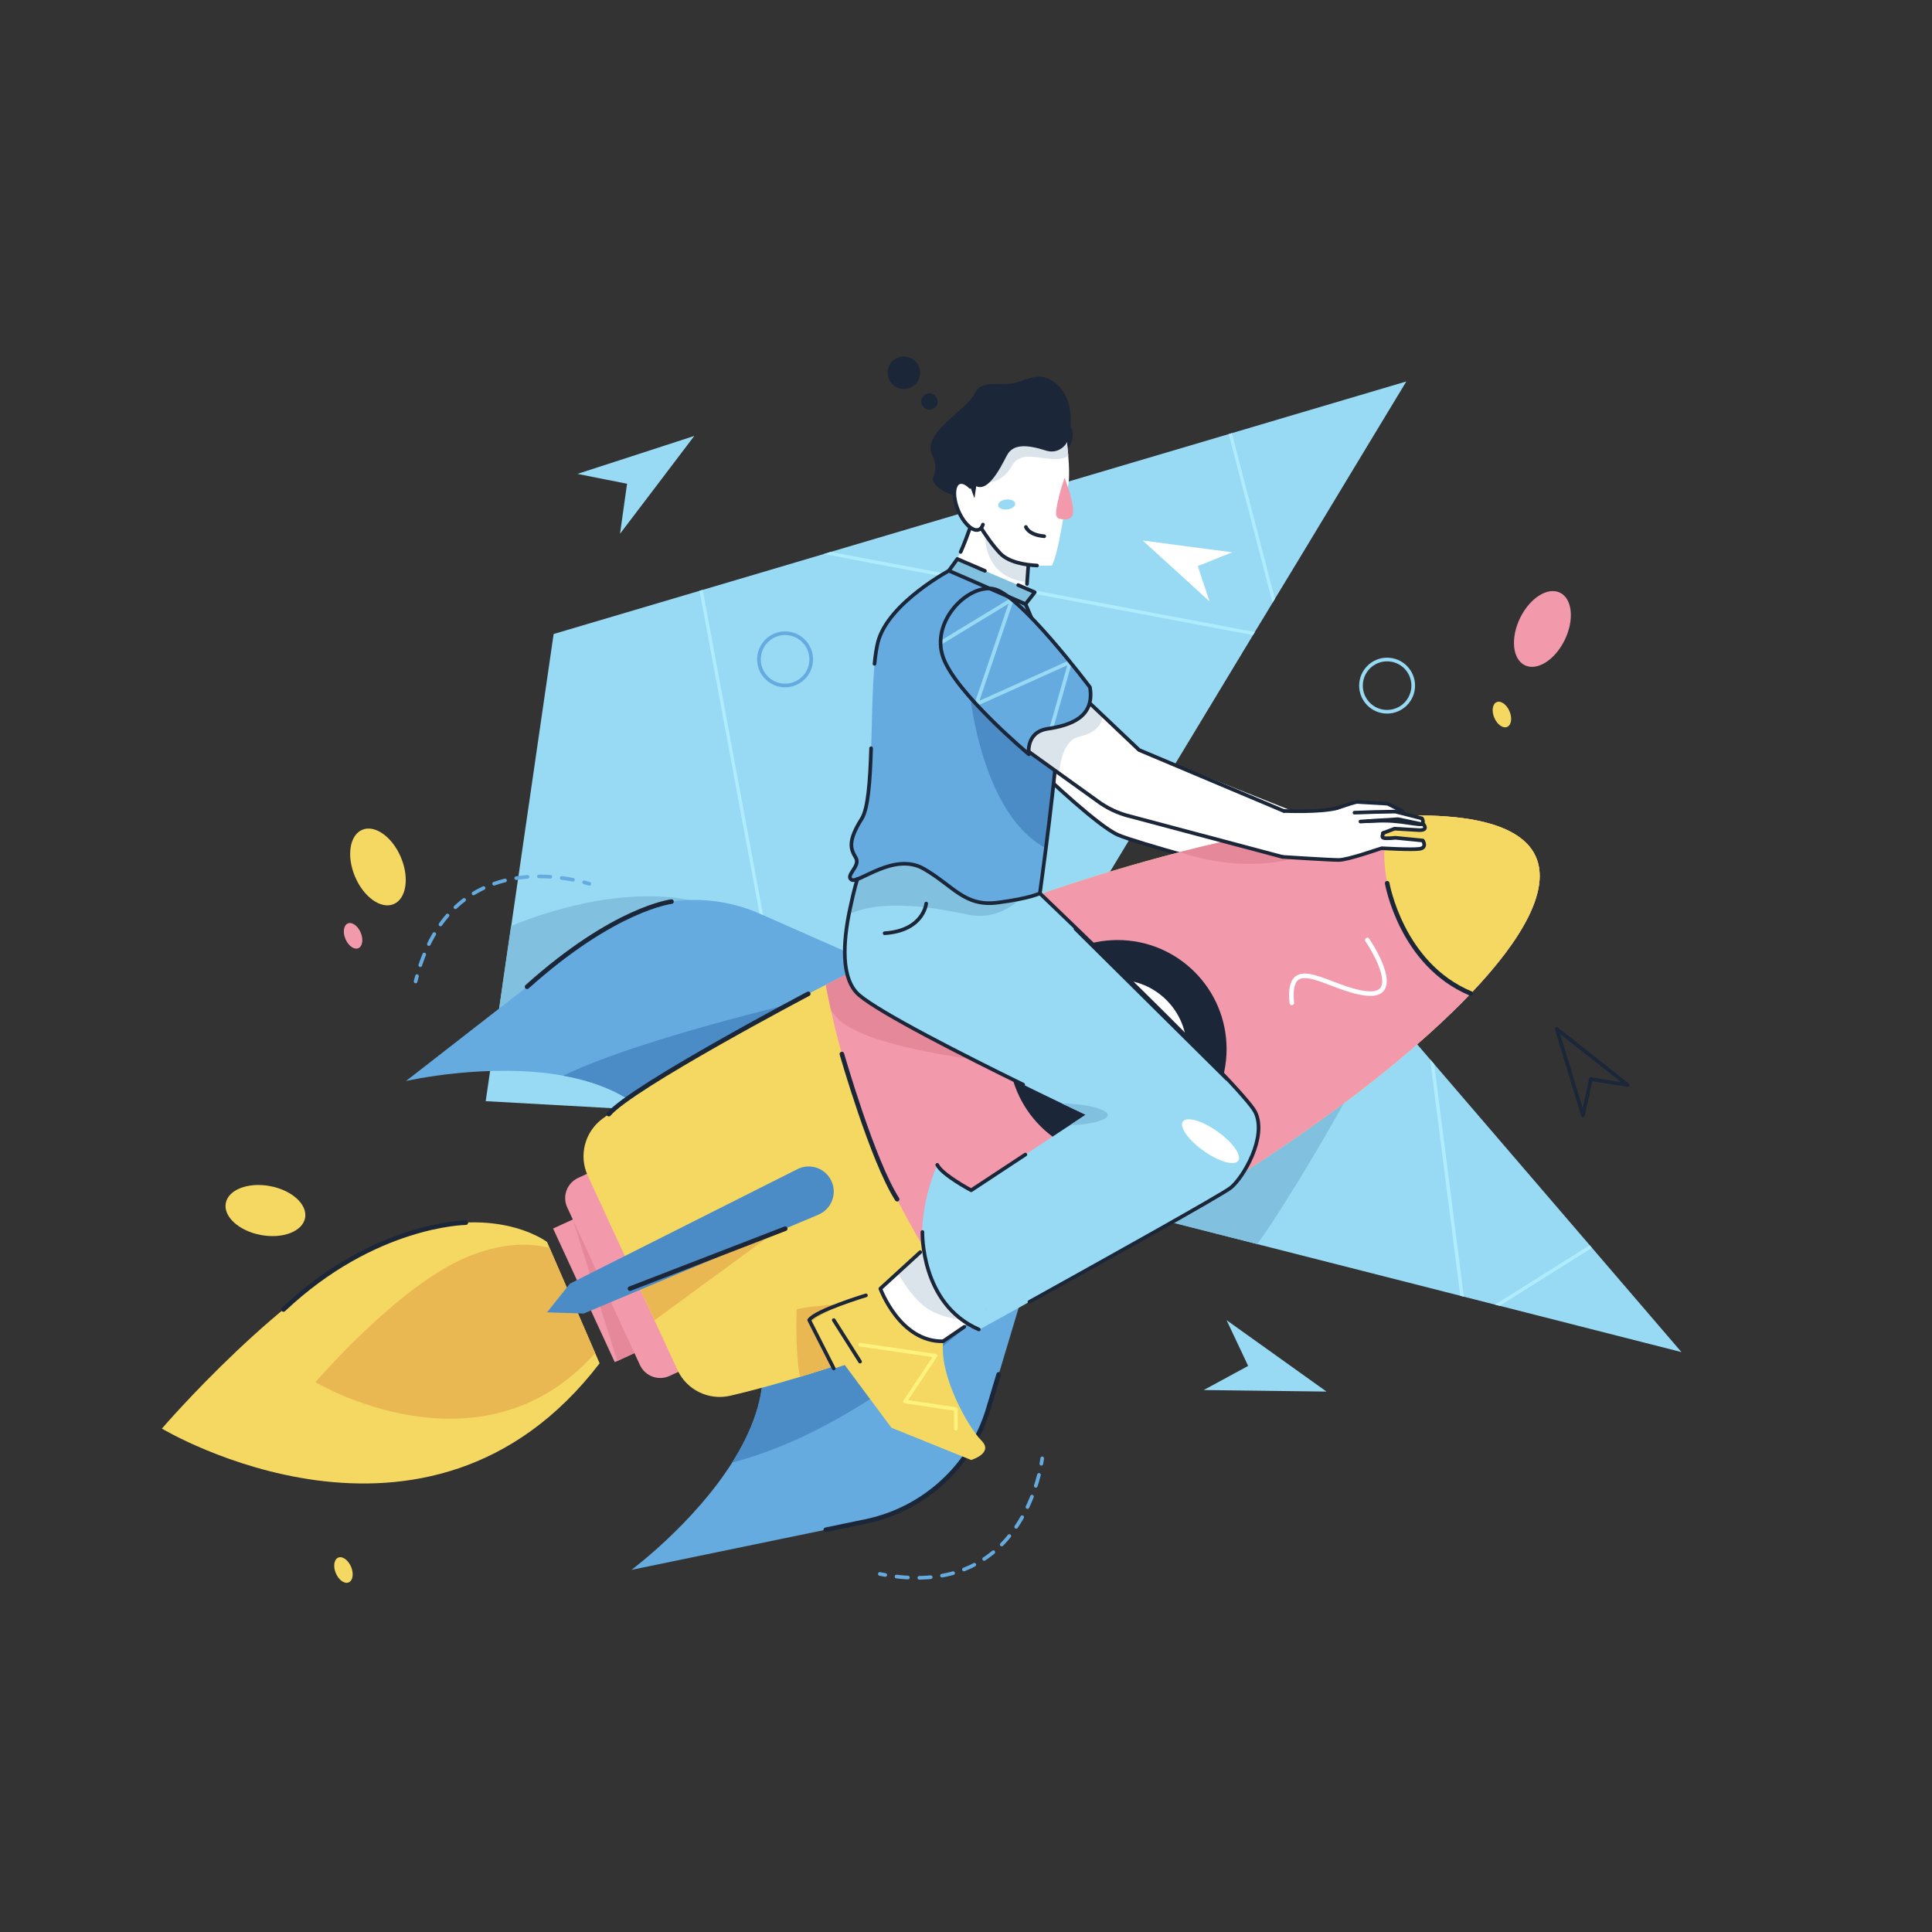 <?xml version="1.0" encoding="utf-8"?>
<!-- Generator: Adobe Illustrator 24.3.0, SVG Export Plug-In . SVG Version: 6.00 Build 0)  -->
<svg version="1.1" id="illustrations" xmlns="http://www.w3.org/2000/svg" xmlns:xlink="http://www.w3.org/1999/xlink" x="0px"
	 y="0px" viewBox="0 0 2500 2500" style="enable-background:new 0 0 2500 2500;" xml:space="preserve">
<rect x="0" y="0" width="2500" height="2500" fill="#333333" stroke="none"/>
<style type="text/css">
	.st0{fill:#F299AC;}
	.st1{fill:#98DAF4;}
	.st2{fill:#B0ECFF;}
	.st3{fill:#F4D862;}
	.st4{fill:#FFFFFF;}
	.st5{fill:#82C0E0;}
	.st6{fill:none;stroke:#B6FCFF;stroke-width:4.42;stroke-linecap:round;stroke-linejoin:round;stroke-miterlimit:10;}
	.st7{fill:none;stroke:#1B2638;stroke-width:4.42;stroke-miterlimit:10;}
	.st8{fill:#FFF27D;}
	.st9{fill:none;stroke:#1B2638;stroke-width:4.42;stroke-linecap:round;stroke-linejoin:round;stroke-miterlimit:10;}
	.st10{fill:#65ABE0;}
	.st11{fill:#1B2638;}
	.st12{fill:#4B8CC6;}
	.st13{fill:#DAE4EA;}
	.st14{fill:#F9B9CE;}
	.st15{fill:#253544;}
	.st16{fill:none;stroke:#FFFFFF;stroke-width:4.42;stroke-linecap:round;stroke-linejoin:round;}
	.st17{fill:none;stroke:#FFFFFF;stroke-width:4.42;stroke-linecap:round;stroke-linejoin:round;stroke-dasharray:13.494,13.494;}
	.st18{fill:#E5889A;}
	.st19{fill:none;stroke:#FFFFFF;stroke-width:4.42;stroke-linecap:round;stroke-linejoin:round;stroke-miterlimit:10;}
	.st20{fill:none;stroke:#98DAF4;stroke-width:4.42;stroke-miterlimit:10;}
	.st21{fill:none;stroke:#65ABE0;stroke-width:4.42;stroke-miterlimit:10;}
	.st22{fill:#FFFFFF;stroke:#2A353F;stroke-width:3.315;stroke-linecap:round;stroke-linejoin:round;stroke-miterlimit:10;}
	.st23{fill:none;stroke:#B6FCFF;stroke-width:4.42;stroke-miterlimit:10;}
	.st24{fill:none;stroke:#1B2638;stroke-width:1.105;stroke-linecap:round;stroke-linejoin:round;stroke-miterlimit:10;}
	.st25{fill:#B6FCFF;}
	.st26{fill:none;stroke:#98DAF4;stroke-width:4.42;stroke-linecap:round;stroke-linejoin:round;stroke-miterlimit:10;}
	.st27{fill:none;stroke:#B0ECFF;stroke-width:4.42;stroke-miterlimit:10;}
	.st28{fill:none;stroke:#B0ECFF;stroke-width:4;stroke-linecap:round;stroke-linejoin:round;stroke-miterlimit:10;}
	.st29{fill:none;stroke:#1B2638;stroke-width:4;stroke-linecap:round;stroke-linejoin:round;stroke-miterlimit:10;}
	.st30{fill:none;stroke:#98DAF4;stroke-width:4;stroke-miterlimit:10;}
	.st31{fill:none;stroke:#65ABE0;stroke-width:4;stroke-miterlimit:10;}
	.st32{fill:none;stroke:#FFFFFF;stroke-width:4;stroke-linecap:round;stroke-linejoin:round;stroke-miterlimit:10;}
	.st33{fill:none;stroke:#B6FCFF;stroke-width:4;stroke-linecap:round;stroke-linejoin:round;stroke-miterlimit:10;}
	.st34{fill:none;stroke:#1B2638;stroke-width:4;stroke-miterlimit:10;}
	.st35{fill:none;stroke:#1B2638;stroke-width:3;stroke-linecap:round;stroke-linejoin:round;stroke-miterlimit:10;}
	.st36{fill:#FFFFFF;stroke:#1B2638;stroke-width:4;stroke-linecap:round;stroke-linejoin:round;stroke-miterlimit:10;}
	.st37{fill:none;stroke:#65ABE0;stroke-width:4;stroke-linecap:round;stroke-linejoin:round;}
	.st38{fill:none;stroke:#65ABE0;stroke-width:4;stroke-linecap:round;stroke-linejoin:round;stroke-dasharray:12.212,12.212;}
	.st39{fill:none;stroke:#FFFFFF;stroke-width:4;stroke-miterlimit:10;}
	.st40{fill:#F4D862;stroke:#1B2638;stroke-width:4;stroke-linecap:round;stroke-linejoin:round;stroke-miterlimit:10;}
	.st41{fill:none;stroke:#65ABE0;stroke-width:4;stroke-linecap:round;stroke-linejoin:round;stroke-dasharray:11.832,11.832;}
	.st42{fill:none;stroke:#F4D862;stroke-width:5;stroke-miterlimit:10;}
	.st43{fill:none;stroke:#FFF27D;stroke-width:4;stroke-linecap:round;stroke-linejoin:round;stroke-miterlimit:10;}
	.st44{fill:none;stroke:#65ABE0;stroke-width:4;stroke-linecap:round;stroke-linejoin:round;stroke-dasharray:11.85,11.85;}
	.st45{fill:none;stroke:#1B2638;stroke-width:4.725;stroke-linecap:round;stroke-linejoin:round;stroke-miterlimit:10;}
	.st46{fill:none;stroke:#1B2638;stroke-width:5.906;stroke-linecap:round;stroke-linejoin:round;stroke-miterlimit:10;}
	.st47{fill:#EAB853;}
	.st48{fill:none;stroke:#98DAF4;stroke-width:4.725;stroke-miterlimit:10;}
	.st49{fill:none;stroke:#65ABE0;stroke-width:4.725;stroke-miterlimit:10;}
	.st50{fill:none;stroke:#65ABE0;stroke-width:4.725;stroke-linecap:round;stroke-linejoin:round;}
	
		.st51{fill:none;stroke:#65ABE0;stroke-width:4.725;stroke-linecap:round;stroke-linejoin:round;stroke-dasharray:14.763,14.763;}
	.st52{fill:none;stroke:#98DAF4;stroke-width:4.725;stroke-linecap:round;stroke-linejoin:round;stroke-miterlimit:10;}
	.st53{fill:none;stroke:#FFF27D;stroke-width:4.725;stroke-linecap:round;stroke-linejoin:round;stroke-miterlimit:10;}
	.st54{fill:none;stroke:#FFFFFF;stroke-width:5.906;stroke-linecap:round;stroke-linejoin:round;stroke-miterlimit:10;}
	.st55{fill:none;stroke:#65ABE0;stroke-width:4.874;stroke-miterlimit:10;}
	.st56{fill:none;stroke:#1B2638;stroke-width:4.874;stroke-linecap:round;stroke-linejoin:round;stroke-miterlimit:10;}
	.st57{fill:none;stroke:#1B2638;stroke-width:4.874;stroke-miterlimit:10;}
	.st58{fill:none;stroke:#B6FCFF;stroke-width:4.874;stroke-linecap:round;stroke-linejoin:round;stroke-miterlimit:10;}
	.st59{fill:none;stroke:#FFF27D;stroke-width:6.092;stroke-linecap:round;stroke-linejoin:round;stroke-miterlimit:10;}
	.st60{fill:none;stroke:#98DAF4;stroke-width:4.874;stroke-miterlimit:10;}
	.st61{fill:none;stroke:#FFFFFF;stroke-width:4.874;stroke-linecap:round;stroke-linejoin:round;stroke-miterlimit:10;}
	.st62{fill:none;stroke:#000000;stroke-width:1.218;stroke-linecap:round;stroke-linejoin:round;stroke-miterlimit:10;}
	.st63{fill:none;stroke:#B0ECFF;stroke-width:4.874;stroke-miterlimit:10;}
	.st64{fill:none;stroke:#1B2638;stroke-width:4.874;stroke-linecap:round;stroke-linejoin:round;}
	
		.st65{fill:none;stroke:#1B2638;stroke-width:4.874;stroke-linecap:round;stroke-linejoin:round;stroke-dasharray:13.926,13.926;}
	.st66{fill:none;stroke:#FFFFFF;stroke-width:6.092;stroke-linecap:round;stroke-linejoin:round;stroke-miterlimit:10;}
	.st67{fill:none;stroke:#1B2638;stroke-width:4.475;stroke-linecap:round;stroke-linejoin:round;stroke-miterlimit:10;}
	.st68{fill:none;stroke:#FFF27D;stroke-width:11.188;stroke-linecap:round;stroke-linejoin:round;stroke-miterlimit:10;}
	.st69{fill:none;stroke:#FFFFFF;stroke-width:3.357;stroke-miterlimit:10;}
	.st70{fill:none;stroke:#65ABE0;stroke-width:4.475;stroke-miterlimit:10;}
	.st71{fill:none;stroke:#FFFFFF;stroke-width:4.475;stroke-linecap:round;stroke-linejoin:round;stroke-miterlimit:10;}
	.st72{fill:none;stroke:#1B2638;stroke-width:3.357;stroke-linecap:round;stroke-linejoin:round;stroke-miterlimit:10;}
	.st73{fill:none;stroke:#FFFFFF;stroke-width:3.357;stroke-linecap:round;stroke-linejoin:round;stroke-miterlimit:10;}
	.st74{fill:none;stroke:#1B2638;stroke-width:5.032;stroke-linecap:round;stroke-linejoin:round;stroke-miterlimit:10;}
	.st75{fill:none;stroke:#1B2638;stroke-width:4.404;stroke-linecap:round;stroke-linejoin:round;stroke-miterlimit:10;}
	.st76{fill:none;stroke:#1B2638;stroke-width:4.952;stroke-linecap:round;stroke-linejoin:round;stroke-miterlimit:10;}
	.st77{fill:none;stroke:#FFFFFF;stroke-width:4.952;stroke-linecap:round;stroke-linejoin:round;stroke-miterlimit:10;}
	.st78{fill:none;stroke:#000000;stroke-width:1.101;stroke-miterlimit:10;}
	.st79{fill:none;stroke:#98DAF4;stroke-width:12.112;stroke-linecap:round;stroke-linejoin:round;stroke-miterlimit:10;}
	.st80{fill:none;stroke:#FFFFFF;stroke-width:4.404;stroke-linecap:round;stroke-linejoin:round;stroke-miterlimit:10;}
	.st81{fill:none;stroke:#B6FCFF;stroke-width:4.952;stroke-linecap:round;stroke-linejoin:round;stroke-miterlimit:10;}
	.st82{fill:none;stroke:#1B2638;stroke-width:15.415;stroke-linecap:round;stroke-linejoin:round;stroke-miterlimit:10;}
	.st83{fill:none;stroke:#98DAF4;stroke-width:4.404;stroke-miterlimit:10;}
	.st84{fill:none;stroke:#65ABE0;stroke-width:4.404;stroke-miterlimit:10;}
	.st85{fill:none;stroke:#FFF27D;stroke-width:14.314;stroke-linecap:round;stroke-linejoin:round;stroke-miterlimit:10;}
	.st86{fill:none;stroke:#FFF27D;stroke-width:4.337;stroke-linecap:round;stroke-linejoin:round;stroke-miterlimit:10;}
	.st87{fill:none;stroke:#65ABE0;stroke-width:4.337;stroke-linecap:round;stroke-linejoin:round;stroke-miterlimit:10;}
	.st88{fill:#F9B7D2;}
	.st89{fill:none;stroke:#F299AC;stroke-width:6.506;stroke-linecap:round;stroke-linejoin:round;stroke-miterlimit:10;}
	.st90{fill:none;stroke:#98DAF4;stroke-width:6.506;stroke-linecap:round;stroke-linejoin:round;stroke-miterlimit:10;}
	.st91{fill:none;stroke:#98DAF4;stroke-width:3.253;stroke-miterlimit:10;}
	.st92{fill:none;stroke:#F4D862;stroke-width:8.674;stroke-linecap:round;stroke-linejoin:round;stroke-miterlimit:10;}
	.st93{fill:none;stroke:#1B2638;stroke-width:5.421;stroke-linecap:round;stroke-linejoin:round;stroke-miterlimit:10;}
	.st94{fill:none;stroke:#1B2638;stroke-width:4.337;stroke-linecap:round;stroke-linejoin:round;stroke-miterlimit:10;}
	.st95{fill:#B1F3FC;}
	.st96{fill:none;stroke:#98DAF4;stroke-width:4.337;stroke-linecap:round;stroke-linejoin:round;stroke-miterlimit:10;}
	.st97{fill:none;stroke:#65ABE0;stroke-width:4.337;stroke-miterlimit:10;}
	.st98{fill:none;stroke:#1B2638;stroke-width:4.876;stroke-linecap:round;stroke-linejoin:round;stroke-miterlimit:10;}
	.st99{fill:none;stroke:#1B2638;stroke-width:1.084;stroke-miterlimit:10;}
	.st100{fill:none;stroke:#FFFFFF;stroke-width:4.337;stroke-linecap:round;stroke-linejoin:round;stroke-miterlimit:10;}
	.st101{fill:none;stroke:#FFFFFF;stroke-width:5.464;stroke-linecap:round;stroke-linejoin:round;stroke-miterlimit:10;}
	.st102{fill:none;stroke:#1B2638;stroke-width:4.371;stroke-linecap:round;stroke-linejoin:round;stroke-miterlimit:10;}
	.st103{fill:none;stroke:#98DAF4;stroke-width:4.371;stroke-linecap:round;stroke-linejoin:round;stroke-miterlimit:10;}
	.st104{fill:none;stroke:#FFFFFF;stroke-width:4.371;stroke-linecap:round;stroke-linejoin:round;stroke-miterlimit:10;}
	.st105{fill:none;stroke:#FFF27D;stroke-width:4.371;stroke-linecap:round;stroke-linejoin:round;stroke-miterlimit:10;}
	.st106{fill:none;stroke:#65ABE0;stroke-width:4.371;stroke-miterlimit:10;}
	.st107{fill:none;stroke:#000000;stroke-width:1.093;stroke-miterlimit:10;}
	.st108{fill:none;stroke:#1B2638;stroke-width:22.95;stroke-linecap:round;stroke-linejoin:round;stroke-miterlimit:10;}
	.st109{fill:none;stroke:#1B2638;stroke-width:12.021;stroke-miterlimit:10;}
	.st110{fill:none;stroke:#1B2638;stroke-width:17.486;stroke-linecap:round;stroke-linejoin:round;stroke-miterlimit:10;}
	.st111{fill:none;stroke:#1B2638;stroke-width:4.915;stroke-linecap:round;stroke-linejoin:round;stroke-miterlimit:10;}
	.st112{fill:none;stroke:#FFFFFF;stroke-width:4.915;stroke-linecap:round;stroke-linejoin:round;stroke-miterlimit:10;}
	.st113{fill:#CE6E84;}
	.st114{fill:none;stroke:#1B2638;stroke-width:4.545;stroke-linecap:round;stroke-linejoin:round;stroke-miterlimit:10;}
	.st115{fill:none;stroke:#FFF27D;stroke-width:4.545;stroke-linecap:round;stroke-linejoin:round;stroke-miterlimit:10;}
	.st116{fill:none;stroke:#B6FCFF;stroke-width:5.681;stroke-linecap:round;stroke-linejoin:round;stroke-miterlimit:10;}
	.st117{fill:none;stroke:#1B2638;stroke-width:5.11;stroke-linecap:round;stroke-linejoin:round;stroke-miterlimit:10;}
	.st118{fill:none;stroke:#1B2638;stroke-width:15.906;stroke-linecap:round;stroke-linejoin:round;stroke-miterlimit:10;}
	.st119{fill:none;stroke:#FFFFFF;stroke-width:4.545;stroke-linecap:round;stroke-linejoin:round;stroke-miterlimit:10;}
	.st120{fill:none;stroke:#1B2638;stroke-width:5.681;stroke-linecap:round;stroke-linejoin:round;stroke-miterlimit:10;}
	.st121{fill:none;stroke:#98DAF4;stroke-width:4.545;stroke-miterlimit:10;}
	.st122{fill:none;stroke:#65ABE0;stroke-width:4.545;stroke-miterlimit:10;}
	.st123{fill:#F4D862;stroke:#1B2638;stroke-width:4.545;stroke-linecap:round;stroke-linejoin:round;stroke-miterlimit:10;}
	.st124{fill:#F4D862;stroke:#1B2638;stroke-width:5.11;stroke-linecap:round;stroke-linejoin:round;stroke-miterlimit:10;}
	.st125{fill:#FFFFFF;stroke:#1B2638;stroke-width:5.11;stroke-linecap:round;stroke-linejoin:round;stroke-miterlimit:10;}
	.st126{fill:none;stroke:#65ABE0;stroke-width:4.583;stroke-linecap:round;stroke-linejoin:round;stroke-miterlimit:10;}
	.st127{fill:none;stroke:#1B2638;stroke-width:4.583;stroke-linecap:round;stroke-linejoin:round;stroke-miterlimit:10;}
	.st128{fill:none;stroke:#65ABE0;stroke-width:4.583;stroke-miterlimit:10;}
	.st129{fill:none;stroke:#1B2638;stroke-width:5.729;stroke-linecap:round;stroke-linejoin:round;stroke-miterlimit:10;}
	.st130{fill:none;stroke:#FFFFFF;stroke-width:4.583;stroke-linecap:round;stroke-linejoin:round;stroke-miterlimit:10;}
	.st131{fill:none;stroke:#1B2638;stroke-width:6.875;stroke-linecap:round;stroke-linejoin:round;stroke-miterlimit:10;}
	.st132{fill:none;stroke:#1B2638;stroke-width:5;stroke-linecap:round;stroke-linejoin:round;stroke-miterlimit:10;}
	.st133{fill:none;stroke:#EAB853;stroke-width:4;stroke-linecap:round;stroke-linejoin:round;stroke-miterlimit:10;}
	.st134{fill:none;stroke:#FFF985;stroke-width:4;stroke-linecap:round;stroke-linejoin:round;stroke-miterlimit:10;}
	.st135{fill:#E2869E;}
	.st136{fill:none;stroke:#98DAF4;stroke-width:4;stroke-linecap:round;stroke-linejoin:round;stroke-miterlimit:10;}
	.st137{fill:none;stroke:#000000;stroke-miterlimit:10;}
	.st138{fill:none;stroke:#1B2638;stroke-width:21;stroke-linecap:round;stroke-linejoin:round;stroke-miterlimit:10;}
	.st139{fill:none;stroke:#1B2638;stroke-width:11;stroke-miterlimit:10;}
	.st140{fill:none;stroke:#1B2638;stroke-width:16;stroke-linecap:round;stroke-linejoin:round;stroke-miterlimit:10;}
	.st141{fill:none;stroke:#1B2638;stroke-width:4.497;stroke-linecap:round;stroke-linejoin:round;stroke-miterlimit:10;}
	.st142{fill:none;stroke:#FFFFFF;stroke-width:4.497;stroke-linecap:round;stroke-linejoin:round;stroke-miterlimit:10;}
	.st143{fill:none;stroke:#65ABE0;stroke-width:4;stroke-linecap:round;stroke-linejoin:round;stroke-miterlimit:10;}
	.st144{fill:none;stroke:#1B2638;stroke-miterlimit:10;}
	.st145{fill:none;stroke:#FFFFFF;stroke-width:5;stroke-linecap:round;stroke-linejoin:round;stroke-miterlimit:10;}
	.st146{fill:none;stroke:#F299AC;stroke-width:7;stroke-linecap:round;stroke-linejoin:round;stroke-miterlimit:10;}
	.st147{fill:none;stroke:#1B2638;stroke-width:7;stroke-linecap:round;stroke-linejoin:round;stroke-miterlimit:10;}
	.st148{fill:none;stroke:#1B2638;stroke-width:15;stroke-linecap:round;stroke-linejoin:round;stroke-miterlimit:10;}
	.st149{fill:#65ABE0;stroke:#1B2638;stroke-width:4;stroke-linecap:round;stroke-linejoin:round;stroke-miterlimit:10;}
	.st150{fill:none;stroke:#B1F3FC;stroke-width:4;stroke-linecap:round;stroke-linejoin:round;stroke-miterlimit:10;}
	.st151{fill:none;stroke:#F299AC;stroke-width:3;stroke-linecap:round;stroke-linejoin:round;stroke-miterlimit:10;}
	.st152{fill:none;stroke:#1B2638;stroke-width:6;stroke-linecap:round;stroke-linejoin:round;stroke-miterlimit:10;}
	.st153{fill:none;stroke:#FFF27D;stroke-width:5;stroke-linecap:round;stroke-linejoin:round;stroke-miterlimit:10;}
	.st154{fill:none;stroke:#FFF27D;stroke-width:6;stroke-linecap:round;stroke-linejoin:round;stroke-miterlimit:10;}
	.st155{fill:none;stroke:#F299AC;stroke-width:4;stroke-linecap:round;stroke-linejoin:round;stroke-miterlimit:10;}
	.st156{fill:none;stroke:#98DAF4;stroke-width:7;stroke-linecap:round;stroke-linejoin:round;stroke-miterlimit:10;}
	.st157{fill:none;stroke:#1B2638;stroke-width:14;stroke-linecap:round;stroke-linejoin:round;stroke-miterlimit:10;}
	.st158{fill:none;stroke:#FFFFFF;stroke-width:4;stroke-linecap:round;stroke-linejoin:round;stroke-dasharray:11.973,11.973;}
	.st159{fill:#B0ECFF;stroke:#1B2638;stroke-width:4;stroke-linecap:round;stroke-linejoin:round;stroke-miterlimit:10;}
	.st160{fill:#B1F3FC;stroke:#1B2638;stroke-width:4;stroke-linecap:round;stroke-linejoin:round;stroke-miterlimit:10;}
	.st161{fill:none;stroke:#F4D862;stroke-width:4;stroke-linecap:round;stroke-linejoin:round;stroke-miterlimit:10;}
	.st162{fill:#FFF27D;stroke:#1B2638;stroke-width:4;stroke-linecap:round;stroke-linejoin:round;stroke-miterlimit:10;}
	.st163{fill:none;stroke:#FFFFFF;stroke-width:7;stroke-linecap:round;stroke-linejoin:round;stroke-miterlimit:10;}
	.st164{fill:none;stroke:#F4D862;stroke-width:7;stroke-linecap:round;stroke-linejoin:round;stroke-miterlimit:10;}
</style>
<g>
	<g>
		<polygon class="st1" points="1819.8,493.6 1756.9,597.6 1682.7,720.5 1649.7,774.9 1646.7,779.9 1623.7,817.9 1623.7,817.9 
			1623.7,817.9 1622.9,819.4 1622.4,820.1 1621.4,821.8 1501.9,1019.6 1456.1,1095.3 1236.4,1458.7 1102.6,1451.3 1036.4,1447.6 
			1032.1,1447.4 979.6,1444.4 979.6,1444.4 969.7,1443.9 935.6,1442 628.5,1424.9 645.2,1310.3 650.7,1272.3 651.3,1267.9 
			661.5,1198.3 716.4,820.4 905.2,764.5 909.3,763.3 1066,716.9 1074.8,714.2 1590,561.7 1594,560.5 1644.9,545.4 1674.2,536.7 		
			"/>
		<g>
			<polygon class="st2" points="979.6,1444.5 969.7,1443.9 724.4,1312 650.7,1272.3 651.3,1267.9 729,1309.7 979.6,1444.4 			"/>
			<polygon class="st2" points="909.3,763.3 1036.4,1447.6 1032.1,1447.4 905.2,764.5 			"/>
			<polygon class="st2" points="1074.8,714.2 1623.7,817.9 1621.4,821.8 1066,716.9 			"/>
			<polygon class="st2" points="1649.7,774.9 1646.7,779.9 1590,561.7 1594,560.5 			"/>
		</g>
	</g>
	<polygon class="st1" points="2175.8,1749.6 1940.5,1689.7 1934.6,1688.2 1894.2,1677.9 1889.6,1676.7 1627,1609.9 1590.4,1600.5 
		1503.6,1578.5 1455.9,1566.3 1363.2,1542.7 1475.7,1325.8 1478.2,1320.9 1602.3,1081.7 1763.2,1269 1766.5,1272.8 1850.6,1370.9 
		1855.8,1376.9 2057.1,1611.3 2060,1614.7 	"/>
	<g>
		<path class="st2" d="M1763.2,1269l3.3,3.9c-76.9,14-199.8,36.4-290.8,53l2.5-4.9C1567.8,1304.5,1686.9,1282.9,1763.2,1269z"/>
		<polygon class="st2" points="1855.8,1376.9 1894.2,1677.9 1889.6,1676.7 1850.6,1370.9 		"/>
		<polygon class="st2" points="2060,1614.7 1940.5,1689.7 1934.6,1688.2 2057.1,1611.3 		"/>
	</g>
	<path class="st3" d="M775.9,1764.1c-222.8,290.9-566.4,84.5-566.4,84.5s158.1-184.4,290.9-241.5c132.8-57.1,207.5,0,207.5,0
		l3.3,7.7l59,136.2L775.9,1764.1z"/>
	<polygon class="st0" points="846.4,1739.1 830,1746.7 798.8,1761.1 795.5,1762.6 715.7,1589.7 741.2,1578 766.6,1566.2 	"/>
	<polygon class="st18" points="830,1746.7 798.8,1761.1 741.2,1578 	"/>
	<path class="st5" d="M1738.9,1427.7c0,0-63.9,114.8-111.9,182.2l-36.7-9.3l-86.7-22.1l-47.8-12.2c2.5-4.5,5.6-9.1,9.4-14
		C1507,1498.5,1738.9,1427.7,1738.9,1427.7z"/>
	<path class="st0" d="M828.1,1766.4l-94.1-204c-6.7-14.4-0.4-31.5,14.1-38.2l24.7-11.4L891,1769.1l-24.7,11.4
		C851.9,1787.1,834.8,1780.8,828.1,1766.4z"/>
	<path class="st5" d="M905.4,1169.2l-25.2,65.9L729,1309.7l-4.6,2.3l-15.5,7.6l-63.8-9.3l5.5-38l0.6-4.4l10.1-69.6
		c24.9-10.5,56.5-21.1,93.6-29.1c92.2-19.8,147.1-2.2,147.1-2.2L905.4,1169.2z"/>
	<path class="st4" d="M1353.3,1004.6c0,0,68.1,64.8,93.3,75.7s157,46.1,157,46.1l25.2-59.3l-98.8-47.2
		C1530,1019.9,1359.9,979.3,1353.3,1004.6z"/>
	<path class="st10" d="M1127,1245.8c0,0-25.1,38.4-61.6,82.8c-64.5,78.4-164.6,175.8-225.7,115.1c-28.9-28.8-69.1-44.2-111-51.8
		c-96.8-17.5-203.3,6.9-203.3,6.9l244.2-190c60.9-47.4,142.9-57.6,213.6-26.5L1127,1245.8z"/>
	<path class="st45" d="M1353.3,1004.6c0,0,68.1,64.8,93.3,75.7s157,46.1,157,46.1l25.2-59.3l-98.8-47.2
		C1530,1019.9,1359.9,979.3,1353.3,1004.6z"/>
	<path class="st10" d="M1324,1672.8l-45.2,150.6c-22.2,73.9-83.1,129.8-158.7,145.4l-303,62.6c0,0,80-59.4,130.3-138.8
		c25.2-39.8,42.9-84.6,39.5-129.5c-1.5-19.7,4.6-35.5,16.2-48.3C1070.8,1640.4,1324,1672.8,1324,1672.8z"/>
	<path class="st12" d="M1083.8,1285l-18.5,43.6c-64.5,78.4-164.6,175.8-225.7,115.1c-28.9-28.8-69.1-44.2-111-51.8
		C842.9,1337.3,1083.8,1285,1083.8,1285z"/>
	<path class="st46" d="M1292.3,1778.4l-13.5,45c-22.2,73.9-83.1,129.8-158.7,145.4l-51.6,10.7"/>
	<path class="st12" d="M1095.9,1690.4l178.8,4c-5.1,5-160.3,155.4-327.3,198.1c25.2-39.8,42.9-84.6,39.5-129.5
		c-1.5-19.7,4.6-35.5,16.2-48.3C1039.4,1702.3,1095.9,1690.4,1095.9,1690.4z"/>
	<path class="st3" d="M1902.8,1286c-122.6,128.5-351.7,282-564.6,380.3c-25.5,11.8-52.7,23.7-80.9,35.3
		c-53.2,22-109.6,43.3-164.1,61.5c-19.7,6.6-39.2,12.9-58.2,18.6c-31.8,9.6-62.2,17.9-90.1,24.4c-27.8,6.4-56.4-7.5-68.3-33.4
		l-29.7-64.3l-26.8-58.1l-59.5-128.9c-12-25.9-4-56.7,18.9-73.7c76.2-56.4,186.1-121.2,289-173.3c24.8-12.6,49.1-24.4,72.5-35.2
		c212.9-98.3,478.3-173.1,655.7-182.9c99.1-5.5,170.8,9.2,190.3,51.5C2006.6,1150.1,1971.3,1214.1,1902.8,1286z"/>
	<path class="st47" d="M1133.2,1684.6c0,0-19.1,42.2-40,78.6c-19.7,6.6-39.2,12.9-58.2,18.6c-6.4-36.6-4.1-87.5-4.1-87.5
		C1049.5,1688.6,1133.2,1684.6,1133.2,1684.6z"/>
	<path class="st0" d="M1902.8,1286c-122.6,128.5-351.7,282-564.6,380.3c-25.5,11.8-52.7,23.7-80.9,35.3
		c-108.7-132.2-159.2-291-182.1-394.7c-2.5-11.5-4.8-22.4-6.7-32.5c24.8-12.6,49.1-24.4,72.5-35.2c6.6-3,13.2-6,19.8-9
		c115.3-51.6,244.2-96.2,365.6-127.5c42-10.8,83.1-20,122.3-27.4c53.4-10,103.4-16.6,147.9-19c99.1-5.5,170.8,9.2,190.3,51.5
		C2006.6,1150.1,1971.3,1214.1,1902.8,1286z"/>
	<path class="st3" d="M1139.2,1667.5c0,0-29.6,14.3-41.7,17.6s-45,20.9-47.2,25.2c-2.2,4.4-3.3,0-3.3,0l32.9,60.4l13.2-4.4
		l60.4,81.2l103.2,41.7c0,0,29.6-8.8,13.2-25.2c-16.5-16.5-54.9-83.4-49.4-128.4C1226,1690.6,1139.2,1667.5,1139.2,1667.5z"/>
	<path class="st4" d="M1261.1,1671.9v34l-3.4,2.4l-37.3,27.2c-56,1.1-81.2-68.1-81.2-68.1l22.4-20.5l43.5-39.8l54.4,62.9
		L1261.1,1671.9z"/>
	<path class="st4" d="M1331.3,721.4l-2.3,31.8l-2.1,28.6l-103.2-35.1c17.6-17.6,35.1-74.6,35.1-74.6l18.7-2.2l31.3,10.8l0.6,0.2
		L1331.3,721.4z"/>
	<path class="st11" d="M1380.7,583c0,0,13.2-17.6,4.4-30.7c0,0,4.4-30.7-13.2-50.5c-17.6-19.8-32.9-15.4-53.8-7.7
		s-47.2-5.5-57.1,15.4c-9.9,20.9-68.1,50.5-54.9,79c13.2,28.5-9.9,27.4,8.8,42.8s52.7,14.3,56,14.3
		C1274.3,645.6,1380.7,583,1380.7,583z"/>
	<path class="st13" d="M1331.3,721.4l-2.3,31.8c-57.7-5.6-54.5-62.4-54.5-62.4s18.6-7.6,34.3-10.2l0.6,0.2L1331.3,721.4z"/>
	<path class="st45" d="M1328.9,755.6l2.5-34.3l-22-40.6l-31.8-11l-18.7,2.2c0,0-6.6,21.6-15.8,42.3"/>
	<polygon class="st1" points="1615.1,1767.5 1587.2,1708.3 1651.9,1754.5 1716.5,1800.7 1637.1,1799.7 1557.6,1798.7 	"/>
	<polygon class="st1" points="811.4,626 747.2,613.2 822.8,588.7 898.4,564.1 850.4,627.4 802.3,690.7 	"/>
	<polygon class="st4" points="1549.9,732.5 1565.1,778.2 1521.9,738.8 1478.6,699.4 1536.6,707.1 1594.6,714.7 	"/>
	<circle class="st48" cx="1794.9" cy="887.2" r="33.8"/>
	<circle class="st49" cx="1015.9" cy="853.2" r="33.8"/>
	<g>
		<circle class="st11" cx="1169.6" cy="482.3" r="21"/>
		<circle class="st11" cx="1202.7" cy="519.6" r="10.6"/>
	</g>
	<g>
		<g>
			<path class="st50" d="M1348.6,1887.1c0,0-0.3,2.6-1.1,7"/>
			<path class="st51" d="M1344.4,1908.5c-11.7,46.5-53.5,150.9-191.6,130.6"/>
			<path class="st50" d="M1145.5,2038c-2.3-0.4-4.6-0.8-7-1.3"/>
		</g>
	</g>
	<g>
		<g>
			<path class="st50" d="M762.6,1143.7c0,0-2.4-0.8-6.8-2"/>
			<path class="st51" d="M741.4,1138.4c-47-9.3-159.3-15.9-199.8,117.6"/>
			<path class="st50" d="M539.6,1263.1c-0.6,2.2-1.2,4.5-1.8,6.9"/>
		</g>
	</g>
	<polygon class="st45" points="2058.6,1396.4 2048.3,1443.4 2031.4,1387.4 2014.4,1331.5 2060.3,1367.7 2106.2,1404 	"/>
	<circle class="st11" cx="1446.1" cy="1357.5" r="141.1"/>
	<path class="st13" d="M1266.6,1708.2c0,0-3.4,0.3-8.8,0.3c-12.2-0.1-35.1-2.1-54.8-13.4c-17.3-10-32.2-32.1-41.3-48l43.5-39.8
		l54.4,62.9c0.6,2.2,1.1,4.4,1.6,6.5C1265.2,1694.4,1266.6,1708.2,1266.6,1708.2z"/>
	<circle class="st4" cx="1446.1" cy="1357.5" r="89.6"/>
	<path class="st18" d="M1346.7,1378.9c-5.5,3.3-206.4-15.4-256.9-56c-6.1-4.9-10.9-10.3-14.6-16c-2.5-11.5-4.8-22.4-6.7-32.5
		c24.8-12.6,49.1-24.4,72.5-35.2c6.6-3,13.2-6,19.8-9L1346.7,1378.9z"/>
	<path class="st4" d="M1382.6,625.8c-2.7,17.6-11.6,86.4-21.3,105.9c0,0-48,4.2-67-15.6c-19-19.8-38.1-55.2-38.1-55.2
		s3.3-23.1,6.5-43.7v0c0.2-1.4,0.4-2.7,0.6-4c2.2-13.8,4.1-25.6,4.8-27.1c0.9-1.9,6.8-9.8,12.3-17.1c5.3-7,10.4-13.4,10.4-13.4
		s0.6-9.4,39.6-6.3c3.1,0.3,6.1,0.6,8.8,1c0,0,0,0,0,0c31.9,4.8,41.1,20,41.1,20s1.1,8.5,2,19.3c0,0.4,0.1,0.9,0.1,1.3
		C1383.4,602.7,1384,616.9,1382.6,625.8z"/>
	<path class="st45" d="M1327.5,681.9c0,0,3.1,10.2,23.7,12"/>
	<path class="st4" d="M1711.1,1052.4c0,0,41.1-15,45.4-14.7c4.3,0.3,39,2.3,39,2.3l19.4,9.7c0,0,3,2.7-3.4,2.6
		c-6.4,0-70.6,2.2-77.4,2.9S1711.1,1052.4,1711.1,1052.4z"/>
	
		<ellipse transform="matrix(0.994 -0.111 0.111 0.994 -64.396 148.583)" class="st1" cx="1302.4" cy="652.7" rx="11.1" ry="6.5"/>
	<path class="st45" d="M1341.9,731.8c-15.5-0.8-36.5-4.2-47.6-15.7c-19-19.8-38.1-55.2-38.1-55.2s10.2-71.1,11.9-74.8
		c1.7-3.7,22.7-30.5,22.7-30.5s0.6-9.4,39.6-6.3"/>
	<path class="st0" d="M1377.6,618.2c0,0-10.8,30.6-11.1,46.8c-0.1,3.1,2.1,5.8,5.1,6.4c5.2,1.2,14.7,1.9,16.6-6.4
		C1391,652.7,1377.6,618.2,1377.6,618.2z"/>
	<path class="st13" d="M1382.4,589.6c-3.3,2.5-8.3,4.4-15.9,4.4c-24.1,0-46.1-11-57.1,8.8c-11,19.8-29.6,24.1-37.3,19.8
		c-4.1-2.3-6.9-6.2-8.7-9.4c-1.5-2.7-2.3-4.9-2.3-4.9s-20.9-18.7,11-35.1c2.8-1.4,5.6-2.8,8.4-4.1c29.4-13.4,58.8-18.7,58.8-18.7
		s0,0,0,0c31.9,4.8,41.1,20,41.1,20S1381.5,578.8,1382.4,589.6z"/>
	<path class="st4" d="M1272.5,676.4c-0.8,4.5-2.7,7.7-5.7,9c-7.7,3.3-19.7-7.8-26.8-24.6c-7.1-16.8-6.7-33.1,1-36.4
		c4.1-1.7,9.4,0.6,14.6,5.7"/>
	<path class="st45" d="M1271.9,678.8c-1,3.2-2.7,5.5-5.1,6.5c-7.7,3.3-19.7-7.8-26.8-24.6c-7.1-16.8-6.7-33.1,1-36.4
		c4.1-1.7,9.4,0.6,14.6,5.7"/>
	<path class="st5" d="M1296.2,1160.4c-1.1,0-38.4,2.2-85.6-6.6c-35.8-6.7-83.5,15-111.2,24.5c6.5-31.2,15.7-56.4,15.7-56.4
		c25.6-27.3,136-9.4,178.6-1.2c8.2,3.8,13.8,7.4,14.6,10C1311.6,1141.8,1296.2,1160.4,1296.2,1160.4z"/>
	<path class="st1" d="M1592.6,1536.9c-16.5,13.2-324.9,183.3-324.9,183.3c-125.1-61.5-54.9-212.9-54.9-212.9
		c6.6,13.2,43.9,32.9,43.9,32.9l128.2-84.5l20-13.2c0,0-12-5.6-31.1-14.8c0,0,0,0,0,0c-68.2-32.8-227.7-110.8-262-139.9
		c-23.5-20-20.9-66.2-13.4-104.7c0.3-1.6,0.6-3.2,0.9-4.7c6.5-31.2,15.7-56.4,15.7-56.4c25.6-27.3,136-9.4,178.6-1.2
		c5.6,1.1,10,2,12.9,2.6c2.5,0.5,3.9,0.8,3.9,0.8s298.6,283.2,313.9,315C1639.8,1471.1,1609.1,1523.8,1592.6,1536.9z"/>
	<path class="st45" d="M1212.8,1507.3c6.6,13.2,43.9,32.9,43.9,32.9l70.1-46.2"/>
	<path class="st5" d="M1319.8,1163.4c0,0-26.9,28.8-67.5,20.1c-33.5-7.2-108.8-22-153.9-0.4c0.3-1.6,0.6-3.2,0.9-4.7
		c6.5-31.2,15.7-56.4,15.7-56.4c25.6-27.3,136-9.4,178.6-1.2c5.6,1.1,10,2,12.9,2.6C1318.2,1145.1,1319.8,1163.4,1319.8,1163.4z"/>
	<path class="st10" d="M1369.8,929.9c0,34-9.3,112.8-16.3,167.7c-4.3,33.7-7.8,58.4-7.8,58.4s-12.1,6.6-54.9,12.1
		s-57.1-22-95.5-43.9c-38.4-22-84.5,19.8-93.3,14.3c-8.8-5.5,12.1-17.6,5.5-28.5s-11-20.9,7.7-50.5c18.7-29.6,7.7-176.7,20.9-228.3
		c13.2-51.6,95.6-94.7,95.6-94.7l95.4,45.3c0,0,34,74.1,41.4,129.1C1369.3,917.5,1369.8,923.9,1369.8,929.9z"/>
	<path class="st12" d="M1369.8,929.9c0,34-9.3,112.8-16.3,167.7c-81.8-42.5-97.8-194.9-97.8-194.9l112.8,8.1
		C1369.3,917.5,1369.8,923.9,1369.8,929.9z"/>
	<path class="st45" d="M1345.6,1156c0,0,263.4,251.4,278.8,283.2c15.4,31.8-15.4,84.5-31.8,97.7c-11.6,9.3-169.1,97-260.5,147.7"/>
	<path class="st45" d="M1324,1403.5c-76.9-37.7-184.7-92.4-212.2-115.8c-24.5-20.8-20.6-70-12.4-109.4c6.5-31.2,10.2-41,10.2-41"/>
	<path class="st45" d="M1190.8,1620.3l-51.6,47.2c0,0,25.2,69.2,81.2,68.1l27.4-18.7"/>
	<path class="st18" d="M1680.4,1108.8c0,0-62.6,24.1-153.9-6.1c42-10.8,83.1-20,122.3-27.4
		C1662.8,1086.5,1680.4,1108.8,1680.4,1108.8z"/>
	<path class="st3" d="M1969.1,1202.1c-15.4,26-38,54.3-66.3,83.9c-39.5-20.2-72.7-53.2-92.7-96.6c-20-43.4-23.6-90.1-13.3-133.2
		c36.1-2,68.6-1.3,96.2,2.4c48.2,6.5,81.6,22.3,94,49.1C1998.5,1132.6,1991.1,1165,1969.1,1202.1z"/>
	<path class="st45" d="M1711.1,1052.4c0,0,41.1-15,45.4-14.7c4.3,0.3,39,2.3,39,2.3l19.4,9.7c0,0,3,2.7-3.4,2.6
		c-6.4,0-70.6,2.2-77.4,2.9S1711.1,1052.4,1711.1,1052.4z"/>
	<path class="st4" d="M1729.6,1052.5c0,0,44.6-1.6,49.2-1.7c4.6-0.1,26.7-0.5,26.7-0.5l34.4,8.8c0,0,5.2,8.5-4.7,7.5
		c-9.9-0.9-16.6-2.8-32.9-4.1c-16.3-1.3-42,0.7-42,0.7s-17.7,3.6-21.8,1.9S1722.2,1057,1729.6,1052.5z"/>
	<path class="st4" d="M1768.9,1062.6l40-2.6l33.4,7c0,0,6.6,7.9-6.8,7.1c-13.5-0.8-30.9-1.8-30.9-1.8l-15.3,5.8l-47.3,0
		c0,0-13.2,0.6-11.5-3.9C1732.1,1069.7,1768.9,1062.6,1768.9,1062.6z"/>
	<path class="st4" d="M1790.3,1077.7c0,0-3.4,5.2-0.3,6.5c3.1,1.3,15.7-0.1,15.7-0.1l35.4,3.5c0,0,6.2,9.3-4.2,10.8
		c-10.4,1.5-48.4-0.8-49.1-0.8c-0.7,0-43.3,15.2-55.4,15.2c-12.1,0-72.7-4.3-72.7-4.3s-10.4-46.9,1.8-59.3c0,0,40.2-0.6,62.8-1.7
		c22-1.1,47.5,25.8,47.5,25.8L1790.3,1077.7z"/>
	<path class="st45" d="M1198.5,1169.2c0,0-3.3,35.1-53.8,38.4"/>
	<path class="st11" d="M1381,549.7c9.5,18-6.8,39.1-26.4,33.7c-0.4-0.1-0.8-0.2-1.3-0.4c-24.1-7.7-42.2-8.9-50.2,6
		c-8,14.9-27.8,57.7-46.4,34.6c-18.7-23.1,6.6-56,6.6-56s8.8-22,26.3-31.8c17.6-9.9,74.6-9.9,80.1-4.4
		C1372.5,534.2,1377.1,542.2,1381,549.7z"/>
	<path class="st45" d="M1127.2,968.2c-1.3,41.2-3.7,77.9-12.1,91.2c-18.7,29.6-14.3,39.5-7.7,50.5s-14.3,23.1-5.5,28.5
		c8.8,5.5,54.9-36.2,93.3-14.3c38.4,22,52.7,49.4,95.5,43.9s54.9-12.1,54.9-12.1s24.1-171.2,24.1-226.1S1327,781.7,1327,781.7
		l-95.4-45.3c0,0-82.4,43.1-95.6,94.7c-1.9,7.5-3.3,17-4.4,27.9"/>
	<path class="st4" d="M1700.2,1060.5l-19.8,48.3l-22,1.1l-195.7-53.5c-15.7-3.8-30.4-10.7-43.3-20.4l-48.9-36.8l-55.6-41.8
		l82.3-59.3l29.5,27.8l47.3,44.6L1700.2,1060.5z"/>
	<polygon class="st5" points="1227.8,738.5 1238.8,723.3 1274.5,738.7 1317.5,757.1 1339,766.4 1327,781.7 	"/>
	<path class="st13" d="M1426.7,925.9c0,2.2-0.6,20.9-29.5,27.1c-18.8,4-24.8,28.1-26.7,46.2l-55.6-41.8l82.3-59.3L1426.7,925.9z"/>
	<path class="st10" d="M1410.4,889.3c0,0-91.4-122-125.3-127.4c-33.9-5.4-81.1,42.9-64.6,89C1236.9,897,1331.3,976,1331.3,976
		s-4.4-28.5,24.1-32.9C1384,938.7,1417,928.8,1410.4,889.3z"/>
	<polyline class="st52" points="1217.1,831.9 1309.4,775.8 1263.3,911.2 1384.8,856.6 1360.4,942.3 	"/>
	<path class="st45" d="M1410.4,889.3c0,0-91.4-122-125.3-127.4c-33.9-5.4-81.1,42.9-64.6,89C1236.9,897,1331.3,976,1331.3,976
		s-4.4-28.5,24.1-32.9C1384,938.7,1417,928.8,1410.4,889.3z"/>
	<path class="st45" d="M1659.5,1108.8l-196.8-52.4c-15.7-3.8-30.4-10.7-43.3-20.4l-88-63.2"/>
	<polyline class="st45" points="1411.5,911.2 1474,970.5 1661.7,1049.6 	"/>
	<path class="st45" d="M1752.7,1051.6c11.7-0.4,23.8-0.8,26.2-0.9c4.6-0.1,26.7-0.5,26.7-0.5l34.4,8.8c0,0,5.2,8.5-4.7,7.5
		c-9.9-0.9-16.6-2.8-32.9-4.1c-16.3-1.3-42,0.7-42,0.7"/>
	<path class="st45" d="M1768.9,1062.6l40-2.6l33.4,7c0,0,6.6,7.9-6.8,7.1c-13.5-0.8-30.9-1.8-30.9-1.8l-15.3,5.8"/>
	<path class="st45" d="M1790.3,1077.7c0,0-3.4,5.2-0.3,6.5c3.1,1.3,15.7-0.1,15.7-0.1l35.4,3.5c0,0,6.2,9.3-4.2,10.8
		c-10.4,1.5-48.4-0.8-49.1-0.8c-0.7,0-43.3,15.2-55.4,15.2c-12.1,0-72.9-4-72.9-4"/>
	<path class="st45" d="M1661.7,1049.4c0,0,46.4,2,68.4-3.7"/>
	<line class="st45" x1="1078.9" y1="1708.2" x2="1112.9" y2="1761.9"/>
	<path class="st47" d="M770.2,1751c-148.4,165.8-362,37.5-362,37.5s105.4-122.9,193.9-161c48.7-20.9,85.7-18.8,109.1-12.7
		L770.2,1751z"/>
	<polyline class="st53" points="1112.9,1740 1210.6,1754.3 1171.1,1813.5 1236.9,1823.4 1236.9,1848.7 	"/>
	<path class="st5" d="M1384.9,1455.7l20-13.2c0,0-12-5.6-31.1-14.8c0.8,0,43.3,0.7,57.4,11.5
		C1443.5,1448.7,1404.3,1456.5,1384.9,1455.7z"/>
	<line class="st45" x1="1391.7" y1="1201.9" x2="1587.2" y2="1395.7"/>
	
		<ellipse transform="matrix(0.578 -0.816 0.816 0.578 -542.85 1901.85)" class="st4" cx="1566.2" cy="1475.5" rx="15.4" ry="43.9"/>
	<path class="st45" d="M1120.5,1676.2c0,0-65.7,19.9-73.4,32l31.8,62.6"/>
	<path class="st46" d="M1795,1142.9c0,0,18.2,105.3,108.2,142.7"/>
	<path class="st46" d="M1045.9,1286c0,0-228.2,120.3-258.1,155.7"/>
	<path class="st12" d="M1279.3,1694.5l-4.6-0.1c0.1-0.1,0.1-0.1,0.1-0.1L1279.3,1694.5z"/>
	<polygon class="st47" points="998.8,1597.2 847,1708.4 820.2,1650.3 	"/>
	<path class="st12" d="M755.4,1699.7l-47.6-1.5l29.7-37.2l294.3-148.1c16.4-8.3,36.4-1.3,44.1,15.4l0,0c7.7,16.7,0,36.4-16.9,43.5
		L755.4,1699.7z"/>
	<line class="st46" x1="1016.1" y1="1589.9" x2="815.2" y2="1667.5"/>
	<path class="st46" d="M1089.4,1363.9c0,0,39.5,138,71.5,187.9"/>
	<path class="st45" d="M1193.6,1594.2c0,0-2.7,93.1,73,126.1"/>
	<path class="st46" d="M868.9,1166.7c0,0-73.4,8.3-186.9,110.2"/>
	<path class="st46" d="M602.8,1582.1c0,0-118.3,1.1-236,112.4"/>
	
		<ellipse transform="matrix(0.921 -0.39 0.39 0.921 -398.668 279.417)" class="st3" cx="488.9" cy="1121.7" rx="32.2" ry="52.2"/>
	
		<ellipse transform="matrix(0.183 -0.983 0.983 0.183 -1258.592 1617.649)" class="st3" cx="343.6" cy="1565.8" rx="32.2" ry="52.2"/>
	
		<ellipse transform="matrix(0.921 -0.39 0.39 0.921 -435.94 273.923)" class="st0" cx="456.7" cy="1210.8" rx="10.7" ry="17.4"/>
	
		<ellipse transform="matrix(0.435 -0.9 0.9 0.435 395.029 2257.088)" class="st0" cx="1996.8" cy="813.6" rx="52.2" ry="32.2"/>
	
		<ellipse transform="matrix(0.921 -0.39 0.39 0.921 -206.721 830.827)" class="st3" cx="1943.1" cy="924.6" rx="10.7" ry="17.4"/>
	
		<ellipse transform="matrix(0.921 -0.39 0.39 0.921 -756.886 333.992)" class="st3" cx="444.2" cy="2031.3" rx="10.7" ry="17.4"/>
	<polyline class="st45" points="1317.5,757.1 1339,766.4 1327,781.7 1227.8,738.5 1238.8,723.3 1274.5,738.7 	"/>
	<path class="st54" d="M1769.3,1216.4c3.3,4.4,48.3,73.5,0,69.2c-48.3-4.4-104.3-56-97.7,12.1"/>
</g>
</svg>
